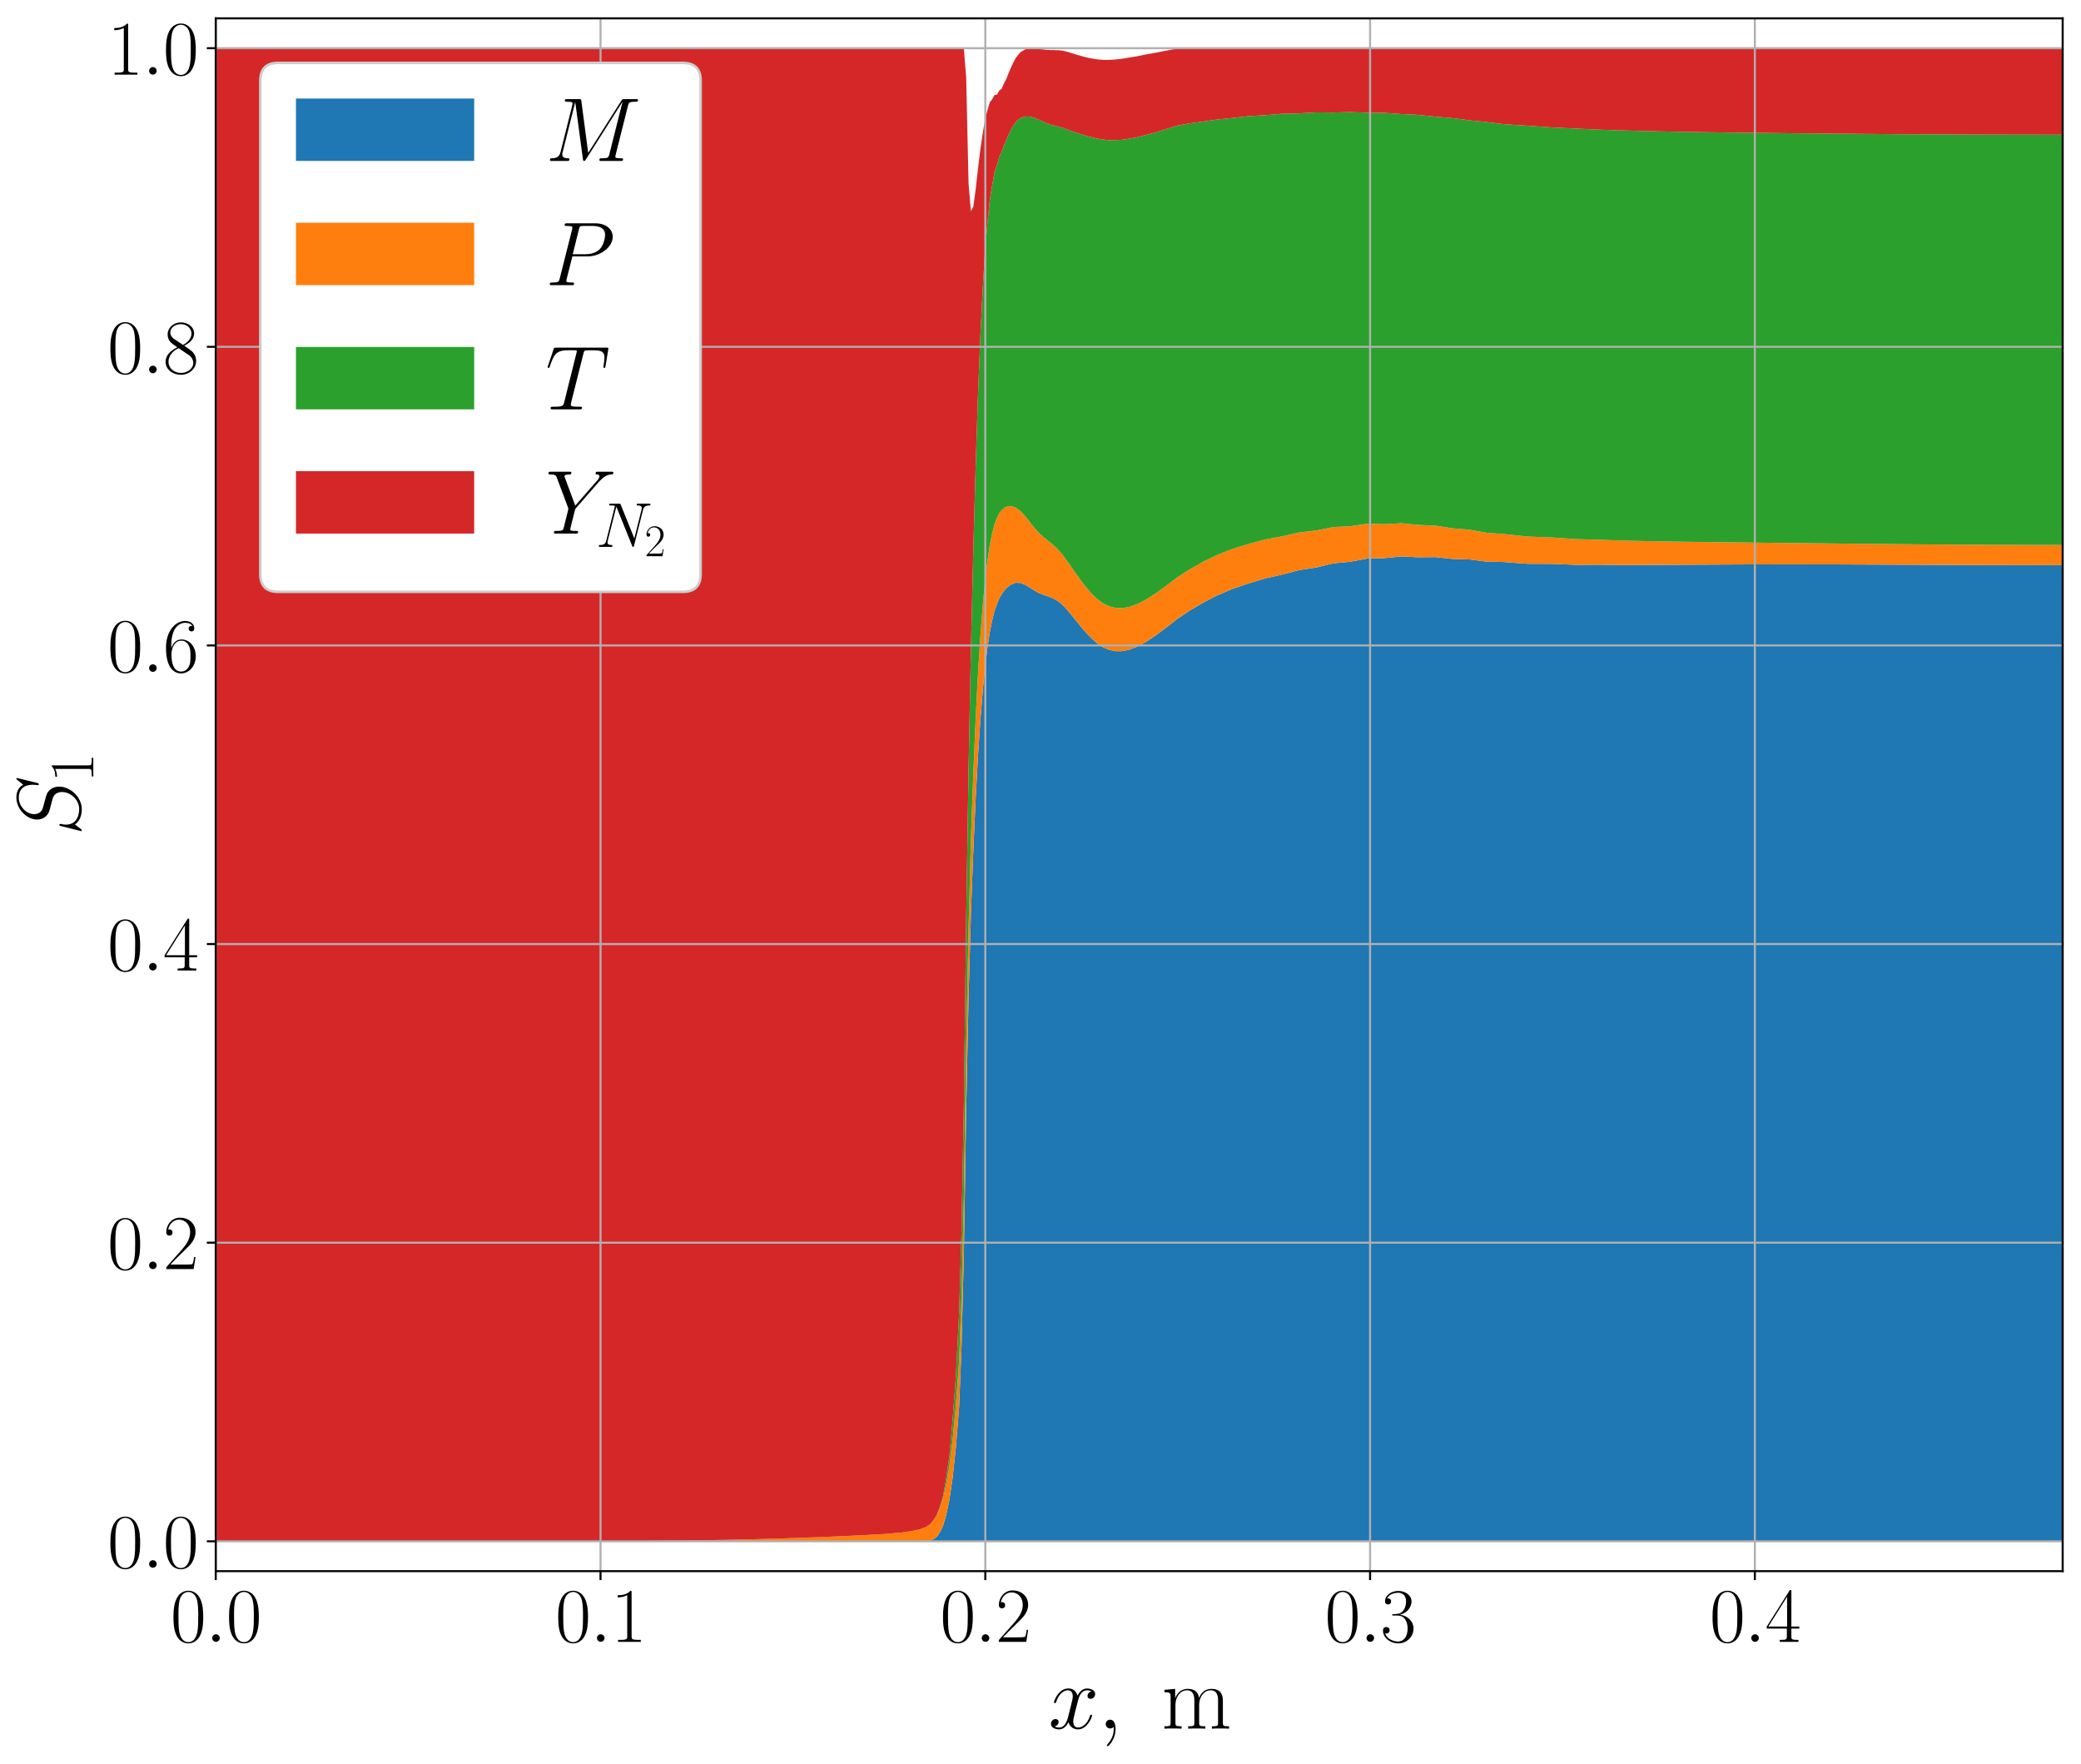 <?xml version="1.0" encoding="utf-8" standalone="no"?>
<!DOCTYPE svg PUBLIC "-//W3C//DTD SVG 1.1//EN"
  "http://www.w3.org/Graphics/SVG/1.1/DTD/svg11.dtd">
<svg xmlns:xlink="http://www.w3.org/1999/xlink" width="817.341pt" height="692.806pt" viewBox="0 0 817.341 692.806" xmlns="http://www.w3.org/2000/svg" version="1.1">
 <defs>
  <style type="text/css">*{stroke-linejoin: round; stroke-linecap: butt}</style>
 </defs>
 <g id="figure_1">
  <g id="patch_1">
   <path d="M 0 692.806 
L 817.341 692.806 
L 817.341 0 
L 0 0 
z
" style="fill: #ffffff"/>
  </g>
  <g id="axes_1">
   <g id="patch_2">
    <path d="M 84.741 617.04 
L 810.141 617.04 
L 810.141 7.2 
L 84.741 7.2 
z
" style="fill: #ffffff"/>
   </g>
   <g id="PolyCollection_1">
    <path d="M 9.178 605.312 
L 9.178 605.312 
L 29.717 605.312 
L 44.711 605.312 
L 55.657 605.312 
L 63.648 605.312 
L 69.482 605.312 
L 73.741 605.312 
L 76.852 605.312 
L 79.125 605.312 
L 80.785 605.312 
L 82.111 605.312 
L 83.426 605.312 
L 84.741 605.312 
L 86.088 605.312 
L 87.435 605.312 
L 88.782 605.312 
L 90.13 605.312 
L 91.477 605.312 
L 92.824 605.312 
L 94.171 605.312 
L 95.519 605.312 
L 96.866 605.312 
L 98.213 605.312 
L 99.56 605.312 
L 100.908 605.312 
L 102.255 605.312 
L 103.602 605.312 
L 104.949 605.312 
L 106.297 605.312 
L 107.644 605.312 
L 108.991 605.312 
L 110.339 605.312 
L 111.686 605.312 
L 113.033 605.312 
L 114.38 605.312 
L 115.728 605.312 
L 117.075 605.312 
L 118.422 605.312 
L 119.769 605.312 
L 121.117 605.312 
L 122.464 605.312 
L 123.811 605.312 
L 125.158 605.312 
L 126.506 605.312 
L 127.853 605.312 
L 129.2 605.312 
L 130.547 605.312 
L 131.895 605.312 
L 133.276 605.312 
L 134.706 605.312 
L 136.188 605.312 
L 137.725 605.312 
L 139.318 605.312 
L 140.971 605.312 
L 142.684 605.312 
L 144.461 605.312 
L 146.303 605.312 
L 148.213 605.312 
L 150.192 605.312 
L 152.243 605.312 
L 154.37 605.312 
L 156.577 605.312 
L 158.863 605.312 
L 161.234 605.312 
L 163.693 605.312 
L 166.241 605.312 
L 168.884 605.312 
L 171.623 605.312 
L 174.463 605.312 
L 177.409 605.312 
L 180.463 605.312 
L 183.628 605.312 
L 186.911 605.312 
L 190.314 605.312 
L 193.843 605.312 
L 197.501 605.312 
L 201.294 605.312 
L 205.227 605.312 
L 209.305 605.312 
L 213.532 605.312 
L 217.916 605.312 
L 222.461 605.312 
L 227.174 605.312 
L 232.06 605.312 
L 237.126 605.312 
L 242.379 605.312 
L 247.825 605.312 
L 253.443 605.312 
L 259.223 605.312 
L 265.216 605.312 
L 271.43 605.312 
L 277.873 605.312 
L 284.553 605.312 
L 291.48 605.312 
L 298.662 605.312 
L 306.108 605.312 
L 313.83 605.312 
L 321.836 605.312 
L 330.137 605.312 
L 338.744 605.312 
L 347.241 605.312 
L 353.582 605.312 
L 358.098 605.312 
L 361.315 605.312 
L 363.606 605.312 
L 365.239 605.312 
L 366.523 605.312 
L 367.795 605.312 
L 369.068 605.312 
L 370.34 605.312 
L 371.612 605.312 
L 372.885 605.312 
L 374.157 605.312 
L 375.43 605.312 
L 376.702 605.312 
L 377.63 605.312 
L 378.558 605.312 
L 379.486 605.312 
L 380.414 605.312 
L 381.341 605.312 
L 382.269 605.312 
L 383.197 605.312 
L 384.125 605.312 
L 385.053 605.312 
L 385.981 605.312 
L 386.909 605.312 
L 387.837 605.312 
L 388.765 605.312 
L 389.693 605.312 
L 390.62 605.312 
L 391.548 605.312 
L 392.476 605.312 
L 393.404 605.312 
L 394.332 605.312 
L 395.26 605.312 
L 396.188 605.312 
L 397.116 605.312 
L 398.044 605.312 
L 398.971 605.312 
L 399.899 605.312 
L 400.827 605.312 
L 401.755 605.312 
L 402.683 605.312 
L 403.611 605.312 
L 404.539 605.312 
L 405.467 605.312 
L 406.395 605.312 
L 407.323 605.312 
L 408.25 605.312 
L 409.178 605.312 
L 410.106 605.312 
L 411.034 605.312 
L 411.962 605.312 
L 412.89 605.312 
L 413.818 605.312 
L 414.746 605.312 
L 415.674 605.312 
L 416.601 605.312 
L 417.529 605.312 
L 418.467 605.312 
L 419.462 605.312 
L 420.545 605.312 
L 421.713 605.312 
L 422.981 605.312 
L 424.358 605.312 
L 425.85 605.312 
L 427.469 605.312 
L 429.23 605.312 
L 431.144 605.312 
L 433.225 605.312 
L 435.488 605.312 
L 437.951 605.312 
L 440.632 605.312 
L 443.549 605.312 
L 446.722 605.312 
L 450.174 605.312 
L 453.926 605.312 
L 458.003 605.312 
L 462.426 605.312 
L 467.217 605.312 
L 472.396 605.312 
L 477.975 605.312 
L 483.958 605.312 
L 490.325 605.312 
L 496.978 605.312 
L 503.659 605.312 
L 510.34 605.312 
L 517.021 605.312 
L 523.702 605.312 
L 530.383 605.312 
L 537.063 605.312 
L 543.744 605.312 
L 550.425 605.312 
L 557.106 605.312 
L 563.787 605.312 
L 570.468 605.312 
L 577.148 605.312 
L 583.829 605.312 
L 590.51 605.312 
L 599.955 605.312 
L 609.401 605.312 
L 618.846 605.312 
L 628.291 605.312 
L 637.737 605.312 
L 647.182 605.312 
L 656.627 605.312 
L 666.073 605.312 
L 675.518 605.312 
L 684.963 605.312 
L 694.409 605.312 
L 703.854 605.312 
L 713.299 605.312 
L 722.744 605.312 
L 732.19 605.312 
L 741.635 605.312 
L 751.08 605.312 
L 760.526 605.312 
L 769.971 605.312 
L 779.416 605.312 
L 788.862 605.312 
L 798.307 605.312 
L 807.752 605.312 
L 817.198 605.312 
L 817.198 221.95 
L 817.198 221.95 
L 807.752 221.943 
L 798.307 221.938 
L 788.862 221.915 
L 779.416 221.899 
L 769.971 221.864 
L 760.526 221.833 
L 751.08 221.793 
L 741.635 221.751 
L 732.19 221.715 
L 722.744 221.675 
L 713.299 221.659 
L 703.854 221.64 
L 694.409 221.655 
L 684.963 221.673 
L 675.518 221.716 
L 666.073 221.765 
L 656.627 221.819 
L 647.182 221.85 
L 637.737 221.894 
L 628.291 221.796 
L 618.846 221.818 
L 609.401 221.443 
L 599.955 221.412 
L 590.51 220.708 
L 583.829 220.565 
L 577.148 219.705 
L 570.468 219.502 
L 563.787 218.79 
L 557.106 218.855 
L 550.425 218.526 
L 543.744 219.192 
L 537.063 219.34 
L 530.383 220.607 
L 523.702 221.235 
L 517.021 222.839 
L 510.34 223.889 
L 503.659 225.627 
L 496.978 227.14 
L 490.325 229.141 
L 483.958 231.313 
L 477.975 233.872 
L 472.396 236.759 
L 467.217 239.84 
L 462.426 243.053 
L 458.003 246.514 
L 453.926 249.548 
L 450.174 252.035 
L 446.722 253.927 
L 443.549 255.144 
L 440.632 255.742 
L 437.951 255.725 
L 435.488 255.19 
L 433.225 254.179 
L 431.144 252.814 
L 429.23 251.2 
L 427.469 249.436 
L 425.85 247.644 
L 424.358 245.859 
L 422.981 244.188 
L 421.713 242.604 
L 420.545 241.199 
L 419.462 239.901 
L 418.467 238.788 
L 417.529 237.784 
L 416.601 236.938 
L 415.674 236.214 
L 414.746 235.591 
L 413.818 235.12 
L 412.89 234.652 
L 411.962 234.374 
L 411.034 233.966 
L 410.106 233.758 
L 409.178 233.311 
L 408.25 233.022 
L 407.323 232.475 
L 406.395 232.014 
L 405.467 231.4 
L 404.539 230.798 
L 403.611 230.243 
L 402.683 229.648 
L 401.755 229.32 
L 400.827 228.906 
L 399.899 228.924 
L 398.971 228.835 
L 398.044 229.216 
L 397.116 229.544 
L 396.188 230.239 
L 395.26 231.036 
L 394.332 232.037 
L 393.404 233.436 
L 392.476 234.955 
L 391.548 237.279 
L 390.62 239.858 
L 389.693 243.633 
L 388.765 248.211 
L 387.837 254.31 
L 386.909 261.839 
L 385.981 271.304 
L 385.053 282.785 
L 384.125 296.745 
L 383.197 313.775 
L 382.269 334.264 
L 381.341 358.926 
L 380.414 391.766 
L 379.486 435.795 
L 378.558 492.777 
L 377.63 529.555 
L 376.702 552.508 
L 375.43 568.494 
L 374.157 580.368 
L 372.885 589.024 
L 371.612 595.145 
L 370.34 599.37 
L 369.068 601.985 
L 367.795 603.643 
L 366.523 604.492 
L 365.239 604.977 
L 363.606 605.171 
L 361.315 605.269 
L 358.098 605.297 
L 353.582 605.31 
L 347.241 605.312 
L 338.744 605.312 
L 330.137 605.312 
L 321.836 605.312 
L 313.83 605.312 
L 306.108 605.312 
L 298.662 605.312 
L 291.48 605.312 
L 284.553 605.312 
L 277.873 605.312 
L 271.43 605.312 
L 265.216 605.312 
L 259.223 605.312 
L 253.443 605.312 
L 247.825 605.312 
L 242.379 605.312 
L 237.126 605.312 
L 232.06 605.312 
L 227.174 605.312 
L 222.461 605.312 
L 217.916 605.312 
L 213.532 605.312 
L 209.305 605.312 
L 205.227 605.312 
L 201.294 605.312 
L 197.501 605.312 
L 193.843 605.312 
L 190.314 605.312 
L 186.911 605.312 
L 183.628 605.312 
L 180.463 605.312 
L 177.409 605.312 
L 174.463 605.312 
L 171.623 605.312 
L 168.884 605.312 
L 166.241 605.312 
L 163.693 605.312 
L 161.234 605.312 
L 158.863 605.312 
L 156.577 605.312 
L 154.37 605.312 
L 152.243 605.312 
L 150.192 605.312 
L 148.213 605.312 
L 146.303 605.312 
L 144.461 605.312 
L 142.684 605.312 
L 140.971 605.312 
L 139.318 605.312 
L 137.725 605.312 
L 136.188 605.312 
L 134.706 605.312 
L 133.276 605.312 
L 131.895 605.312 
L 130.547 605.312 
L 129.2 605.312 
L 127.853 605.312 
L 126.506 605.312 
L 125.158 605.312 
L 123.811 605.312 
L 122.464 605.312 
L 121.117 605.312 
L 119.769 605.312 
L 118.422 605.312 
L 117.075 605.312 
L 115.728 605.312 
L 114.38 605.312 
L 113.033 605.312 
L 111.686 605.312 
L 110.339 605.312 
L 108.991 605.312 
L 107.644 605.312 
L 106.297 605.312 
L 104.949 605.312 
L 103.602 605.312 
L 102.255 605.312 
L 100.908 605.312 
L 99.56 605.312 
L 98.213 605.312 
L 96.866 605.312 
L 95.519 605.312 
L 94.171 605.312 
L 92.824 605.312 
L 91.477 605.312 
L 90.13 605.312 
L 88.782 605.312 
L 87.435 605.312 
L 86.088 605.312 
L 84.741 605.312 
L 83.426 605.312 
L 82.111 605.312 
L 80.785 605.312 
L 79.125 605.312 
L 76.852 605.312 
L 73.741 605.312 
L 69.482 605.312 
L 63.648 605.312 
L 55.657 605.312 
L 44.711 605.312 
L 29.717 605.312 
L 9.178 605.312 
z
" clip-path="url(#p5f5a5635fc)" style="fill: #1f77b4"/>
   </g>
   <g id="PolyCollection_2">
    <path d="M 9.178 605.312 
L 9.178 605.312 
L 29.717 605.312 
L 44.711 605.312 
L 55.657 605.312 
L 63.648 605.312 
L 69.482 605.312 
L 73.741 605.312 
L 76.852 605.312 
L 79.125 605.312 
L 80.785 605.312 
L 82.111 605.312 
L 83.426 605.312 
L 84.741 605.312 
L 86.088 605.312 
L 87.435 605.312 
L 88.782 605.312 
L 90.13 605.312 
L 91.477 605.312 
L 92.824 605.312 
L 94.171 605.312 
L 95.519 605.312 
L 96.866 605.312 
L 98.213 605.312 
L 99.56 605.312 
L 100.908 605.312 
L 102.255 605.312 
L 103.602 605.312 
L 104.949 605.312 
L 106.297 605.312 
L 107.644 605.312 
L 108.991 605.312 
L 110.339 605.312 
L 111.686 605.312 
L 113.033 605.312 
L 114.38 605.312 
L 115.728 605.312 
L 117.075 605.312 
L 118.422 605.312 
L 119.769 605.312 
L 121.117 605.312 
L 122.464 605.312 
L 123.811 605.312 
L 125.158 605.312 
L 126.506 605.312 
L 127.853 605.312 
L 129.2 605.312 
L 130.547 605.312 
L 131.895 605.312 
L 133.276 605.312 
L 134.706 605.312 
L 136.188 605.312 
L 137.725 605.312 
L 139.318 605.312 
L 140.971 605.312 
L 142.684 605.312 
L 144.461 605.312 
L 146.303 605.312 
L 148.213 605.312 
L 150.192 605.312 
L 152.243 605.312 
L 154.37 605.312 
L 156.577 605.312 
L 158.863 605.312 
L 161.234 605.312 
L 163.693 605.312 
L 166.241 605.312 
L 168.884 605.312 
L 171.623 605.312 
L 174.463 605.312 
L 177.409 605.312 
L 180.463 605.312 
L 183.628 605.312 
L 186.911 605.312 
L 190.314 605.312 
L 193.843 605.312 
L 197.501 605.312 
L 201.294 605.312 
L 205.227 605.312 
L 209.305 605.312 
L 213.532 605.312 
L 217.916 605.312 
L 222.461 605.312 
L 227.174 605.312 
L 232.06 605.312 
L 237.126 605.312 
L 242.379 605.312 
L 247.825 605.312 
L 253.443 605.312 
L 259.223 605.312 
L 265.216 605.312 
L 271.43 605.312 
L 277.873 605.312 
L 284.553 605.312 
L 291.48 605.312 
L 298.662 605.312 
L 306.108 605.312 
L 313.83 605.312 
L 321.836 605.312 
L 330.137 605.312 
L 338.744 605.312 
L 347.241 605.312 
L 353.582 605.31 
L 358.098 605.297 
L 361.315 605.269 
L 363.606 605.171 
L 365.239 604.977 
L 366.523 604.492 
L 367.795 603.643 
L 369.068 601.985 
L 370.34 599.37 
L 371.612 595.145 
L 372.885 589.024 
L 374.157 580.368 
L 375.43 568.494 
L 376.702 552.508 
L 377.63 529.555 
L 378.558 492.777 
L 379.486 435.795 
L 380.414 391.766 
L 381.341 358.926 
L 382.269 334.264 
L 383.197 313.775 
L 384.125 296.745 
L 385.053 282.785 
L 385.981 271.304 
L 386.909 261.839 
L 387.837 254.31 
L 388.765 248.211 
L 389.693 243.633 
L 390.62 239.858 
L 391.548 237.279 
L 392.476 234.955 
L 393.404 233.436 
L 394.332 232.037 
L 395.26 231.036 
L 396.188 230.239 
L 397.116 229.544 
L 398.044 229.216 
L 398.971 228.835 
L 399.899 228.924 
L 400.827 228.906 
L 401.755 229.32 
L 402.683 229.648 
L 403.611 230.243 
L 404.539 230.798 
L 405.467 231.4 
L 406.395 232.014 
L 407.323 232.475 
L 408.25 233.022 
L 409.178 233.311 
L 410.106 233.758 
L 411.034 233.966 
L 411.962 234.374 
L 412.89 234.652 
L 413.818 235.12 
L 414.746 235.591 
L 415.674 236.214 
L 416.601 236.938 
L 417.529 237.784 
L 418.467 238.788 
L 419.462 239.901 
L 420.545 241.199 
L 421.713 242.604 
L 422.981 244.188 
L 424.358 245.859 
L 425.85 247.644 
L 427.469 249.436 
L 429.23 251.2 
L 431.144 252.814 
L 433.225 254.179 
L 435.488 255.19 
L 437.951 255.725 
L 440.632 255.742 
L 443.549 255.144 
L 446.722 253.927 
L 450.174 252.035 
L 453.926 249.548 
L 458.003 246.514 
L 462.426 243.053 
L 467.217 239.84 
L 472.396 236.759 
L 477.975 233.872 
L 483.958 231.313 
L 490.325 229.141 
L 496.978 227.14 
L 503.659 225.627 
L 510.34 223.889 
L 517.021 222.839 
L 523.702 221.235 
L 530.383 220.607 
L 537.063 219.34 
L 543.744 219.192 
L 550.425 218.526 
L 557.106 218.855 
L 563.787 218.79 
L 570.468 219.502 
L 577.148 219.705 
L 583.829 220.565 
L 590.51 220.708 
L 599.955 221.412 
L 609.401 221.443 
L 618.846 221.818 
L 628.291 221.796 
L 637.737 221.894 
L 647.182 221.85 
L 656.627 221.819 
L 666.073 221.765 
L 675.518 221.716 
L 684.963 221.673 
L 694.409 221.655 
L 703.854 221.64 
L 713.299 221.659 
L 722.744 221.675 
L 732.19 221.715 
L 741.635 221.751 
L 751.08 221.793 
L 760.526 221.833 
L 769.971 221.864 
L 779.416 221.899 
L 788.862 221.915 
L 798.307 221.938 
L 807.752 221.943 
L 817.198 221.95 
L 817.198 214.057 
L 817.198 214.057 
L 807.752 214.045 
L 798.307 214.033 
L 788.862 213.997 
L 779.416 213.965 
L 769.971 213.905 
L 760.526 213.845 
L 751.08 213.765 
L 741.635 213.677 
L 732.19 213.583 
L 722.744 213.475 
L 713.299 213.376 
L 703.854 213.262 
L 694.409 213.164 
L 684.963 213.054 
L 675.518 212.948 
L 666.073 212.831 
L 656.627 212.694 
L 647.182 212.519 
L 637.737 212.329 
L 628.291 211.984 
L 618.846 211.729 
L 609.401 211.072 
L 599.955 210.728 
L 590.51 209.714 
L 583.829 209.233 
L 577.148 208.043 
L 570.468 207.484 
L 563.787 206.436 
L 557.106 206.155 
L 550.425 205.504 
L 543.744 205.853 
L 537.063 205.691 
L 530.383 206.665 
L 523.702 206.995 
L 517.021 208.332 
L 510.34 209.103 
L 503.659 210.597 
L 496.978 211.863 
L 490.325 213.648 
L 483.958 215.61 
L 477.975 217.987 
L 472.396 220.704 
L 467.217 223.64 
L 462.426 226.718 
L 458.003 230.085 
L 453.926 233.022 
L 450.174 235.421 
L 446.722 237.218 
L 443.549 238.342 
L 440.632 238.836 
L 437.951 238.712 
L 435.488 238.056 
L 433.225 236.916 
L 431.144 235.407 
L 429.23 233.635 
L 427.469 231.698 
L 425.85 229.719 
L 424.358 227.731 
L 422.981 225.842 
L 421.713 224.027 
L 420.545 222.376 
L 419.462 220.818 
L 418.467 219.434 
L 417.529 218.143 
L 416.601 216.998 
L 415.674 215.958 
L 414.746 215.002 
L 413.818 214.181 
L 412.89 213.342 
L 411.962 212.671 
L 411.034 211.848 
L 410.106 211.201 
L 409.178 210.289 
L 408.25 209.513 
L 407.323 208.455 
L 406.395 207.458 
L 405.467 206.285 
L 404.539 205.102 
L 403.611 203.943 
L 402.683 202.726 
L 401.755 201.76 
L 400.827 200.695 
L 399.899 200.057 
L 398.971 199.308 
L 398.044 199.037 
L 397.116 198.727 
L 396.188 198.807 
L 395.26 199.02 
L 394.332 199.477 
L 393.404 200.384 
L 392.476 201.477 
L 391.548 203.459 
L 390.62 205.797 
L 389.693 209.45 
L 388.765 214.031 
L 387.837 220.239 
L 386.909 227.987 
L 385.981 237.803 
L 385.053 249.777 
L 384.125 264.395 
L 383.197 282.276 
L 382.269 303.818 
L 381.341 329.773 
L 380.414 364.169 
L 379.486 410.038 
L 378.558 470.483 
L 377.63 509.52 
L 376.702 534.234 
L 375.43 551.858 
L 374.157 565.367 
L 372.885 575.524 
L 371.612 583.102 
L 370.34 588.664 
L 369.068 592.528 
L 367.795 595.333 
L 366.523 597.228 
L 365.239 598.665 
L 363.606 599.717 
L 361.315 600.586 
L 358.098 601.3 
L 353.582 601.921 
L 347.241 602.457 
L 338.744 602.926 
L 330.137 603.329 
L 321.836 603.679 
L 313.83 603.974 
L 306.108 604.227 
L 298.662 604.436 
L 291.48 604.614 
L 284.553 604.756 
L 277.873 604.877 
L 271.43 604.971 
L 265.216 605.05 
L 259.223 605.109 
L 253.443 605.159 
L 247.825 605.195 
L 242.379 605.226 
L 237.126 605.247 
L 232.06 605.266 
L 227.174 605.277 
L 222.461 605.288 
L 217.916 605.294 
L 213.532 605.3 
L 209.305 605.303 
L 205.227 605.306 
L 201.294 605.308 
L 197.501 605.309 
L 193.843 605.31 
L 190.314 605.311 
L 186.911 605.311 
L 183.628 605.312 
L 180.463 605.312 
L 177.409 605.312 
L 174.463 605.312 
L 171.623 605.312 
L 168.884 605.312 
L 166.241 605.312 
L 163.693 605.312 
L 161.234 605.312 
L 158.863 605.312 
L 156.577 605.312 
L 154.37 605.312 
L 152.243 605.312 
L 150.192 605.312 
L 148.213 605.312 
L 146.303 605.312 
L 144.461 605.312 
L 142.684 605.312 
L 140.971 605.312 
L 139.318 605.312 
L 137.725 605.312 
L 136.188 605.312 
L 134.706 605.312 
L 133.276 605.312 
L 131.895 605.312 
L 130.547 605.312 
L 129.2 605.312 
L 127.853 605.312 
L 126.506 605.312 
L 125.158 605.312 
L 123.811 605.312 
L 122.464 605.312 
L 121.117 605.312 
L 119.769 605.312 
L 118.422 605.312 
L 117.075 605.312 
L 115.728 605.312 
L 114.38 605.312 
L 113.033 605.312 
L 111.686 605.312 
L 110.339 605.312 
L 108.991 605.312 
L 107.644 605.312 
L 106.297 605.312 
L 104.949 605.312 
L 103.602 605.312 
L 102.255 605.312 
L 100.908 605.312 
L 99.56 605.312 
L 98.213 605.312 
L 96.866 605.312 
L 95.519 605.312 
L 94.171 605.312 
L 92.824 605.312 
L 91.477 605.312 
L 90.13 605.312 
L 88.782 605.312 
L 87.435 605.312 
L 86.088 605.312 
L 84.741 605.312 
L 83.426 605.312 
L 82.111 605.312 
L 80.785 605.312 
L 79.125 605.312 
L 76.852 605.312 
L 73.741 605.312 
L 69.482 605.312 
L 63.648 605.312 
L 55.657 605.312 
L 44.711 605.312 
L 29.717 605.312 
L 9.178 605.312 
z
" clip-path="url(#p5f5a5635fc)" style="fill: #ff7f0e"/>
   </g>
   <g id="PolyCollection_3">
    <path d="M 9.178 605.312 
L 9.178 605.312 
L 29.717 605.312 
L 44.711 605.312 
L 55.657 605.312 
L 63.648 605.312 
L 69.482 605.312 
L 73.741 605.312 
L 76.852 605.312 
L 79.125 605.312 
L 80.785 605.312 
L 82.111 605.312 
L 83.426 605.312 
L 84.741 605.312 
L 86.088 605.312 
L 87.435 605.312 
L 88.782 605.312 
L 90.13 605.312 
L 91.477 605.312 
L 92.824 605.312 
L 94.171 605.312 
L 95.519 605.312 
L 96.866 605.312 
L 98.213 605.312 
L 99.56 605.312 
L 100.908 605.312 
L 102.255 605.312 
L 103.602 605.312 
L 104.949 605.312 
L 106.297 605.312 
L 107.644 605.312 
L 108.991 605.312 
L 110.339 605.312 
L 111.686 605.312 
L 113.033 605.312 
L 114.38 605.312 
L 115.728 605.312 
L 117.075 605.312 
L 118.422 605.312 
L 119.769 605.312 
L 121.117 605.312 
L 122.464 605.312 
L 123.811 605.312 
L 125.158 605.312 
L 126.506 605.312 
L 127.853 605.312 
L 129.2 605.312 
L 130.547 605.312 
L 131.895 605.312 
L 133.276 605.312 
L 134.706 605.312 
L 136.188 605.312 
L 137.725 605.312 
L 139.318 605.312 
L 140.971 605.312 
L 142.684 605.312 
L 144.461 605.312 
L 146.303 605.312 
L 148.213 605.312 
L 150.192 605.312 
L 152.243 605.312 
L 154.37 605.312 
L 156.577 605.312 
L 158.863 605.312 
L 161.234 605.312 
L 163.693 605.312 
L 166.241 605.312 
L 168.884 605.312 
L 171.623 605.312 
L 174.463 605.312 
L 177.409 605.312 
L 180.463 605.312 
L 183.628 605.312 
L 186.911 605.311 
L 190.314 605.311 
L 193.843 605.31 
L 197.501 605.309 
L 201.294 605.308 
L 205.227 605.306 
L 209.305 605.303 
L 213.532 605.3 
L 217.916 605.294 
L 222.461 605.288 
L 227.174 605.277 
L 232.06 605.266 
L 237.126 605.247 
L 242.379 605.226 
L 247.825 605.195 
L 253.443 605.159 
L 259.223 605.109 
L 265.216 605.05 
L 271.43 604.971 
L 277.873 604.877 
L 284.553 604.756 
L 291.48 604.614 
L 298.662 604.436 
L 306.108 604.227 
L 313.83 603.974 
L 321.836 603.679 
L 330.137 603.329 
L 338.744 602.926 
L 347.241 602.457 
L 353.582 601.921 
L 358.098 601.3 
L 361.315 600.586 
L 363.606 599.717 
L 365.239 598.665 
L 366.523 597.228 
L 367.795 595.333 
L 369.068 592.528 
L 370.34 588.664 
L 371.612 583.102 
L 372.885 575.524 
L 374.157 565.367 
L 375.43 551.858 
L 376.702 534.234 
L 377.63 509.52 
L 378.558 470.483 
L 379.486 410.038 
L 380.414 364.169 
L 381.341 329.773 
L 382.269 303.818 
L 383.197 282.276 
L 384.125 264.395 
L 385.053 249.777 
L 385.981 237.803 
L 386.909 227.987 
L 387.837 220.239 
L 388.765 214.031 
L 389.693 209.45 
L 390.62 205.797 
L 391.548 203.459 
L 392.476 201.477 
L 393.404 200.384 
L 394.332 199.477 
L 395.26 199.02 
L 396.188 198.807 
L 397.116 198.727 
L 398.044 199.037 
L 398.971 199.308 
L 399.899 200.057 
L 400.827 200.695 
L 401.755 201.76 
L 402.683 202.726 
L 403.611 203.943 
L 404.539 205.102 
L 405.467 206.285 
L 406.395 207.458 
L 407.323 208.455 
L 408.25 209.513 
L 409.178 210.289 
L 410.106 211.201 
L 411.034 211.848 
L 411.962 212.671 
L 412.89 213.342 
L 413.818 214.181 
L 414.746 215.002 
L 415.674 215.958 
L 416.601 216.998 
L 417.529 218.143 
L 418.467 219.434 
L 419.462 220.818 
L 420.545 222.376 
L 421.713 224.027 
L 422.981 225.842 
L 424.358 227.731 
L 425.85 229.719 
L 427.469 231.698 
L 429.23 233.635 
L 431.144 235.407 
L 433.225 236.916 
L 435.488 238.056 
L 437.951 238.712 
L 440.632 238.836 
L 443.549 238.342 
L 446.722 237.218 
L 450.174 235.421 
L 453.926 233.022 
L 458.003 230.085 
L 462.426 226.718 
L 467.217 223.64 
L 472.396 220.704 
L 477.975 217.987 
L 483.958 215.61 
L 490.325 213.648 
L 496.978 211.863 
L 503.659 210.597 
L 510.34 209.103 
L 517.021 208.332 
L 523.702 206.995 
L 530.383 206.665 
L 537.063 205.691 
L 543.744 205.853 
L 550.425 205.504 
L 557.106 206.155 
L 563.787 206.436 
L 570.468 207.484 
L 577.148 208.043 
L 583.829 209.233 
L 590.51 209.714 
L 599.955 210.728 
L 609.401 211.072 
L 618.846 211.729 
L 628.291 211.984 
L 637.737 212.329 
L 647.182 212.519 
L 656.627 212.694 
L 666.073 212.831 
L 675.518 212.948 
L 684.963 213.054 
L 694.409 213.164 
L 703.854 213.262 
L 713.299 213.376 
L 722.744 213.475 
L 732.19 213.583 
L 741.635 213.677 
L 751.08 213.765 
L 760.526 213.845 
L 769.971 213.905 
L 779.416 213.965 
L 788.862 213.997 
L 798.307 214.033 
L 807.752 214.045 
L 817.198 214.057 
L 817.198 52.899 
L 817.198 52.899 
L 807.752 52.894 
L 798.307 52.885 
L 788.862 52.867 
L 779.416 52.845 
L 769.971 52.811 
L 760.526 52.772 
L 751.08 52.717 
L 741.635 52.659 
L 732.19 52.584 
L 722.744 52.507 
L 713.299 52.416 
L 703.854 52.324 
L 694.409 52.22 
L 684.963 52.11 
L 675.518 51.99 
L 666.073 51.852 
L 656.627 51.689 
L 647.182 51.493 
L 637.737 51.229 
L 628.291 50.926 
L 618.846 50.485 
L 609.401 50.028 
L 599.955 49.366 
L 590.51 48.753 
L 583.829 47.92 
L 577.148 47.243 
L 570.468 46.387 
L 563.787 45.815 
L 557.106 45.115 
L 550.425 44.779 
L 543.744 44.317 
L 537.063 44.25 
L 530.383 44.006 
L 523.702 44.181 
L 517.021 44.122 
L 510.34 44.507 
L 503.659 44.648 
L 496.978 45.224 
L 490.325 45.604 
L 483.958 46.338 
L 477.975 46.938 
L 472.396 47.746 
L 467.217 48.442 
L 462.426 49.314 
L 458.003 50.695 
L 453.926 51.983 
L 450.174 52.952 
L 446.722 53.875 
L 443.549 54.435 
L 440.632 54.893 
L 437.951 55.026 
L 435.488 55.04 
L 433.225 54.789 
L 431.144 54.477 
L 429.23 54.009 
L 427.469 53.567 
L 425.85 53.088 
L 424.358 52.63 
L 422.981 52.208 
L 421.713 51.742 
L 420.545 51.381 
L 419.462 50.922 
L 418.467 50.635 
L 417.529 50.222 
L 416.601 50.026 
L 415.674 49.68 
L 414.746 49.536 
L 413.818 49.21 
L 412.89 49.025 
L 411.962 48.655 
L 411.034 48.358 
L 410.106 47.934 
L 409.178 47.536 
L 408.25 47.102 
L 407.323 46.697 
L 406.395 46.321 
L 405.467 46.034 
L 404.539 45.803 
L 403.611 45.747 
L 402.683 45.757 
L 401.755 46.021 
L 400.827 46.362 
L 399.899 47.088 
L 398.971 47.93 
L 398.044 49.271 
L 397.116 50.834 
L 396.188 52.729 
L 395.26 54.992 
L 394.332 56.974 
L 393.404 59.722 
L 392.476 61.547 
L 391.548 64.986 
L 390.62 67.6 
L 389.693 72.791 
L 388.765 78.433 
L 387.837 87.359 
L 386.909 98.341 
L 385.981 113.339 
L 385.053 131.848 
L 384.125 154.965 
L 383.197 183.124 
L 382.269 216.156 
L 381.341 254.931 
L 380.414 301.957 
L 379.486 360.856 
L 378.558 434.276 
L 377.63 484.001 
L 376.702 515.639 
L 375.43 540.511 
L 374.157 557.366 
L 372.885 571.813 
L 371.612 580.505 
L 370.34 587.878 
L 369.068 591.986 
L 367.795 595.247 
L 366.523 597.175 
L 365.239 598.663 
L 363.606 599.717 
L 361.315 600.586 
L 358.098 601.3 
L 353.582 601.921 
L 347.241 602.457 
L 338.744 602.926 
L 330.137 603.329 
L 321.836 603.679 
L 313.83 603.974 
L 306.108 604.227 
L 298.662 604.436 
L 291.48 604.614 
L 284.553 604.756 
L 277.873 604.877 
L 271.43 604.971 
L 265.216 605.05 
L 259.223 605.109 
L 253.443 605.159 
L 247.825 605.195 
L 242.379 605.226 
L 237.126 605.247 
L 232.06 605.266 
L 227.174 605.277 
L 222.461 605.288 
L 217.916 605.294 
L 213.532 605.3 
L 209.305 605.303 
L 205.227 605.306 
L 201.294 605.308 
L 197.501 605.309 
L 193.843 605.31 
L 190.314 605.311 
L 186.911 605.311 
L 183.628 605.312 
L 180.463 605.312 
L 177.409 605.312 
L 174.463 605.312 
L 171.623 605.312 
L 168.884 605.312 
L 166.241 605.312 
L 163.693 605.312 
L 161.234 605.312 
L 158.863 605.312 
L 156.577 605.312 
L 154.37 605.312 
L 152.243 605.312 
L 150.192 605.312 
L 148.213 605.312 
L 146.303 605.312 
L 144.461 605.312 
L 142.684 605.312 
L 140.971 605.312 
L 139.318 605.312 
L 137.725 605.312 
L 136.188 605.312 
L 134.706 605.312 
L 133.276 605.312 
L 131.895 605.312 
L 130.547 605.312 
L 129.2 605.312 
L 127.853 605.312 
L 126.506 605.312 
L 125.158 605.312 
L 123.811 605.312 
L 122.464 605.312 
L 121.117 605.312 
L 119.769 605.312 
L 118.422 605.312 
L 117.075 605.312 
L 115.728 605.312 
L 114.38 605.312 
L 113.033 605.312 
L 111.686 605.312 
L 110.339 605.312 
L 108.991 605.312 
L 107.644 605.312 
L 106.297 605.312 
L 104.949 605.312 
L 103.602 605.312 
L 102.255 605.312 
L 100.908 605.312 
L 99.56 605.312 
L 98.213 605.312 
L 96.866 605.312 
L 95.519 605.312 
L 94.171 605.312 
L 92.824 605.312 
L 91.477 605.312 
L 90.13 605.312 
L 88.782 605.312 
L 87.435 605.312 
L 86.088 605.312 
L 84.741 605.312 
L 83.426 605.312 
L 82.111 605.312 
L 80.785 605.312 
L 79.125 605.312 
L 76.852 605.312 
L 73.741 605.312 
L 69.482 605.312 
L 63.648 605.312 
L 55.657 605.312 
L 44.711 605.312 
L 29.717 605.312 
L 9.178 605.312 
z
" clip-path="url(#p5f5a5635fc)" style="fill: #2ca02c"/>
   </g>
   <g id="PolyCollection_4">
    <path d="M 9.178 18.928 
L 9.178 605.312 
L 29.717 605.312 
L 44.711 605.312 
L 55.657 605.312 
L 63.648 605.312 
L 69.482 605.312 
L 73.741 605.312 
L 76.852 605.312 
L 79.125 605.312 
L 80.785 605.312 
L 82.111 605.312 
L 83.426 605.312 
L 84.741 605.312 
L 86.088 605.312 
L 87.435 605.312 
L 88.782 605.312 
L 90.13 605.312 
L 91.477 605.312 
L 92.824 605.312 
L 94.171 605.312 
L 95.519 605.312 
L 96.866 605.312 
L 98.213 605.312 
L 99.56 605.312 
L 100.908 605.312 
L 102.255 605.312 
L 103.602 605.312 
L 104.949 605.312 
L 106.297 605.312 
L 107.644 605.312 
L 108.991 605.312 
L 110.339 605.312 
L 111.686 605.312 
L 113.033 605.312 
L 114.38 605.312 
L 115.728 605.312 
L 117.075 605.312 
L 118.422 605.312 
L 119.769 605.312 
L 121.117 605.312 
L 122.464 605.312 
L 123.811 605.312 
L 125.158 605.312 
L 126.506 605.312 
L 127.853 605.312 
L 129.2 605.312 
L 130.547 605.312 
L 131.895 605.312 
L 133.276 605.312 
L 134.706 605.312 
L 136.188 605.312 
L 137.725 605.312 
L 139.318 605.312 
L 140.971 605.312 
L 142.684 605.312 
L 144.461 605.312 
L 146.303 605.312 
L 148.213 605.312 
L 150.192 605.312 
L 152.243 605.312 
L 154.37 605.312 
L 156.577 605.312 
L 158.863 605.312 
L 161.234 605.312 
L 163.693 605.312 
L 166.241 605.312 
L 168.884 605.312 
L 171.623 605.312 
L 174.463 605.312 
L 177.409 605.312 
L 180.463 605.312 
L 183.628 605.312 
L 186.911 605.311 
L 190.314 605.311 
L 193.843 605.31 
L 197.501 605.309 
L 201.294 605.308 
L 205.227 605.306 
L 209.305 605.303 
L 213.532 605.3 
L 217.916 605.294 
L 222.461 605.288 
L 227.174 605.277 
L 232.06 605.266 
L 237.126 605.247 
L 242.379 605.226 
L 247.825 605.195 
L 253.443 605.159 
L 259.223 605.109 
L 265.216 605.05 
L 271.43 604.971 
L 277.873 604.877 
L 284.553 604.756 
L 291.48 604.614 
L 298.662 604.436 
L 306.108 604.227 
L 313.83 603.974 
L 321.836 603.679 
L 330.137 603.329 
L 338.744 602.926 
L 347.241 602.457 
L 353.582 601.921 
L 358.098 601.3 
L 361.315 600.586 
L 363.606 599.717 
L 365.239 598.663 
L 366.523 597.175 
L 367.795 595.247 
L 369.068 591.986 
L 370.34 587.878 
L 371.612 580.505 
L 372.885 571.813 
L 374.157 557.366 
L 375.43 540.511 
L 376.702 515.639 
L 377.63 484.001 
L 378.558 434.276 
L 379.486 360.856 
L 380.414 301.957 
L 381.341 254.931 
L 382.269 216.156 
L 383.197 183.124 
L 384.125 154.965 
L 385.053 131.848 
L 385.981 113.339 
L 386.909 98.341 
L 387.837 87.359 
L 388.765 78.433 
L 389.693 72.791 
L 390.62 67.6 
L 391.548 64.986 
L 392.476 61.547 
L 393.404 59.722 
L 394.332 56.974 
L 395.26 54.992 
L 396.188 52.729 
L 397.116 50.834 
L 398.044 49.271 
L 398.971 47.93 
L 399.899 47.088 
L 400.827 46.362 
L 401.755 46.021 
L 402.683 45.757 
L 403.611 45.747 
L 404.539 45.803 
L 405.467 46.034 
L 406.395 46.321 
L 407.323 46.697 
L 408.25 47.102 
L 409.178 47.536 
L 410.106 47.934 
L 411.034 48.358 
L 411.962 48.655 
L 412.89 49.025 
L 413.818 49.21 
L 414.746 49.536 
L 415.674 49.68 
L 416.601 50.026 
L 417.529 50.222 
L 418.467 50.635 
L 419.462 50.922 
L 420.545 51.381 
L 421.713 51.742 
L 422.981 52.208 
L 424.358 52.63 
L 425.85 53.088 
L 427.469 53.567 
L 429.23 54.009 
L 431.144 54.477 
L 433.225 54.789 
L 435.488 55.04 
L 437.951 55.026 
L 440.632 54.893 
L 443.549 54.435 
L 446.722 53.875 
L 450.174 52.952 
L 453.926 51.983 
L 458.003 50.695 
L 462.426 49.314 
L 467.217 48.442 
L 472.396 47.746 
L 477.975 46.938 
L 483.958 46.338 
L 490.325 45.604 
L 496.978 45.224 
L 503.659 44.648 
L 510.34 44.507 
L 517.021 44.122 
L 523.702 44.181 
L 530.383 44.006 
L 537.063 44.25 
L 543.744 44.317 
L 550.425 44.779 
L 557.106 45.115 
L 563.787 45.815 
L 570.468 46.387 
L 577.148 47.243 
L 583.829 47.92 
L 590.51 48.753 
L 599.955 49.366 
L 609.401 50.028 
L 618.846 50.485 
L 628.291 50.926 
L 637.737 51.229 
L 647.182 51.493 
L 656.627 51.689 
L 666.073 51.852 
L 675.518 51.99 
L 684.963 52.11 
L 694.409 52.22 
L 703.854 52.324 
L 713.299 52.416 
L 722.744 52.507 
L 732.19 52.584 
L 741.635 52.659 
L 751.08 52.717 
L 760.526 52.772 
L 769.971 52.811 
L 779.416 52.845 
L 788.862 52.867 
L 798.307 52.885 
L 807.752 52.894 
L 817.198 52.899 
L 817.198 18.928 
L 817.198 18.928 
L 807.752 18.928 
L 798.307 18.928 
L 788.862 18.928 
L 779.416 18.928 
L 769.971 18.928 
L 760.526 18.928 
L 751.08 18.928 
L 741.635 18.928 
L 732.19 18.928 
L 722.744 18.928 
L 713.299 18.928 
L 703.854 18.928 
L 694.409 18.928 
L 684.963 18.928 
L 675.518 18.928 
L 666.073 18.928 
L 656.627 18.928 
L 647.182 18.928 
L 637.737 18.928 
L 628.291 18.928 
L 618.846 18.928 
L 609.401 18.928 
L 599.955 18.928 
L 590.51 18.928 
L 583.829 18.928 
L 577.148 18.928 
L 570.468 18.928 
L 563.787 18.928 
L 557.106 18.928 
L 550.425 18.928 
L 543.744 18.928 
L 537.063 18.928 
L 530.383 18.928 
L 523.702 18.928 
L 517.021 18.928 
L 510.34 18.928 
L 503.659 18.928 
L 496.978 18.928 
L 490.325 18.928 
L 483.958 18.928 
L 477.975 18.928 
L 472.396 18.928 
L 467.217 18.928 
L 462.426 19.066 
L 458.003 19.897 
L 453.926 20.701 
L 450.174 21.364 
L 446.722 22.079 
L 443.549 22.601 
L 440.632 23.086 
L 437.951 23.37 
L 435.488 23.532 
L 433.225 23.496 
L 431.144 23.334 
L 429.23 23.046 
L 427.469 22.692 
L 425.85 22.323 
L 424.358 21.898 
L 422.981 21.535 
L 421.713 21.091 
L 420.545 20.782 
L 419.462 20.385 
L 418.467 20.182 
L 417.529 19.897 
L 416.601 19.835 
L 415.674 19.68 
L 414.746 19.721 
L 413.818 19.635 
L 412.89 19.685 
L 411.962 19.59 
L 411.034 19.578 
L 410.106 19.452 
L 409.178 19.38 
L 408.25 19.234 
L 407.323 19.164 
L 406.395 19.025 
L 405.467 19.048 
L 404.539 18.987 
L 403.611 19.205 
L 402.683 19.37 
L 401.755 19.91 
L 400.827 20.489 
L 399.899 21.544 
L 398.971 22.764 
L 398.044 24.481 
L 397.116 26.451 
L 396.188 28.605 
L 395.26 30.969 
L 394.332 32.746 
L 393.404 34.851 
L 392.476 35.584 
L 391.548 37.181 
L 390.62 37.301 
L 389.693 38.973 
L 388.765 40.178 
L 387.837 43.259 
L 386.909 46.841 
L 385.981 52.295 
L 385.053 58.646 
L 384.125 66.185 
L 383.197 74.511 
L 382.269 81.196 
L 381.341 82.951 
L 380.414 72.033 
L 379.486 30.54 
L 378.558 18.928 
L 377.63 18.928 
L 376.702 18.928 
L 375.43 18.928 
L 374.157 18.928 
L 372.885 18.928 
L 371.612 18.928 
L 370.34 18.928 
L 369.068 18.928 
L 367.795 18.928 
L 366.523 18.928 
L 365.239 18.928 
L 363.606 18.928 
L 361.315 18.928 
L 358.098 18.928 
L 353.582 18.928 
L 347.241 18.928 
L 338.744 18.928 
L 330.137 18.928 
L 321.836 18.928 
L 313.83 18.928 
L 306.108 18.928 
L 298.662 18.928 
L 291.48 18.928 
L 284.553 18.928 
L 277.873 18.928 
L 271.43 18.928 
L 265.216 18.928 
L 259.223 18.928 
L 253.443 18.928 
L 247.825 18.928 
L 242.379 18.928 
L 237.126 18.928 
L 232.06 18.928 
L 227.174 18.928 
L 222.461 18.928 
L 217.916 18.928 
L 213.532 18.928 
L 209.305 18.928 
L 205.227 18.928 
L 201.294 18.928 
L 197.501 18.928 
L 193.843 18.928 
L 190.314 18.928 
L 186.911 18.928 
L 183.628 18.928 
L 180.463 18.928 
L 177.409 18.928 
L 174.463 18.928 
L 171.623 18.928 
L 168.884 18.928 
L 166.241 18.928 
L 163.693 18.928 
L 161.234 18.928 
L 158.863 18.928 
L 156.577 18.928 
L 154.37 18.928 
L 152.243 18.928 
L 150.192 18.928 
L 148.213 18.928 
L 146.303 18.928 
L 144.461 18.928 
L 142.684 18.928 
L 140.971 18.928 
L 139.318 18.928 
L 137.725 18.928 
L 136.188 18.928 
L 134.706 18.928 
L 133.276 18.928 
L 131.895 18.928 
L 130.547 18.928 
L 129.2 18.928 
L 127.853 18.928 
L 126.506 18.928 
L 125.158 18.928 
L 123.811 18.928 
L 122.464 18.928 
L 121.117 18.928 
L 119.769 18.928 
L 118.422 18.928 
L 117.075 18.928 
L 115.728 18.928 
L 114.38 18.928 
L 113.033 18.928 
L 111.686 18.928 
L 110.339 18.928 
L 108.991 18.928 
L 107.644 18.928 
L 106.297 18.928 
L 104.949 18.928 
L 103.602 18.928 
L 102.255 18.928 
L 100.908 18.928 
L 99.56 18.928 
L 98.213 18.928 
L 96.866 18.928 
L 95.519 18.928 
L 94.171 18.928 
L 92.824 18.928 
L 91.477 18.928 
L 90.13 18.928 
L 88.782 18.928 
L 87.435 18.928 
L 86.088 18.928 
L 84.741 18.928 
L 83.426 18.928 
L 82.111 18.928 
L 80.785 18.928 
L 79.125 18.928 
L 76.852 18.928 
L 73.741 18.928 
L 69.482 18.928 
L 63.648 18.928 
L 55.657 18.928 
L 44.711 18.928 
L 29.717 18.928 
L 9.178 18.928 
z
" clip-path="url(#p5f5a5635fc)" style="fill: #d62728"/>
   </g>
   <g id="matplotlib.axis_1">
    <g id="xtick_1">
     <g id="line2d_1">
      <path d="M 84.741 617.04 
L 84.741 7.2 
" clip-path="url(#p5f5a5635fc)" style="fill: none; stroke: #b0b0b0; stroke-width: 0.8; stroke-linecap: square"/>
     </g>
     <g id="line2d_2">
      <defs>
       <path id="mc643efef1f" d="M 0 0 
L 0 3.5 
" style="stroke: #000000; stroke-width: 0.8"/>
      </defs>
      <g>
       <use xlink:href="#mc643efef1f" x="84.741" y="617.04" style="stroke: #000000; stroke-width: 0.8"/>
      </g>
     </g>
     <g id="text_1">
      <!-- $\mathdefault{0.0}$ -->
      <g transform="translate(66.969 644.795) scale(0.3 -0.3)">
       <defs>
        <path id="CMR17-30" d="M 2688 2025 
C 2688 2416 2682 3080 2413 3591 
C 2176 4039 1798 4198 1466 4198 
C 1158 4198 768 4058 525 3597 
C 269 3118 243 2524 243 2025 
C 243 1661 250 1106 448 619 
C 723 -39 1216 -128 1466 -128 
C 1760 -128 2208 -7 2470 600 
C 2662 1042 2688 1559 2688 2025 
z
M 1466 -26 
C 1056 -26 813 325 723 812 
C 653 1188 653 1738 653 2096 
C 653 2588 653 2997 736 3387 
C 858 3929 1216 4096 1466 4096 
C 1728 4096 2067 3923 2189 3400 
C 2272 3036 2278 2607 2278 2096 
C 2278 1680 2278 1169 2202 792 
C 2067 95 1690 -26 1466 -26 
z
" transform="scale(0.016)"/>
        <path id="CMMI12-3a" d="M 1178 307 
C 1178 492 1024 619 870 619 
C 685 619 557 466 557 313 
C 557 128 710 0 864 0 
C 1050 0 1178 153 1178 307 
z
" transform="scale(0.016)"/>
       </defs>
       <use xlink:href="#CMR17-30" transform="scale(0.996)"/>
       <use xlink:href="#CMMI12-3a" transform="translate(45.69 0) scale(0.996)"/>
       <use xlink:href="#CMR17-30" transform="translate(72.788 0) scale(0.996)"/>
      </g>
     </g>
    </g>
    <g id="xtick_2">
     <g id="line2d_3">
      <path d="M 235.866 617.04 
L 235.866 7.2 
" clip-path="url(#p5f5a5635fc)" style="fill: none; stroke: #b0b0b0; stroke-width: 0.8; stroke-linecap: square"/>
     </g>
     <g id="line2d_4">
      <g>
       <use xlink:href="#mc643efef1f" x="235.866" y="617.04" style="stroke: #000000; stroke-width: 0.8"/>
      </g>
     </g>
     <g id="text_2">
      <!-- $\mathdefault{0.1}$ -->
      <g transform="translate(218.094 644.795) scale(0.3 -0.3)">
       <defs>
        <path id="CMR17-31" d="M 1702 4058 
C 1702 4192 1696 4192 1606 4192 
C 1357 3916 979 3827 621 3827 
C 602 3827 570 3827 563 3808 
C 557 3795 557 3782 557 3648 
C 755 3648 1088 3686 1344 3839 
L 1344 461 
C 1344 236 1331 160 781 160 
L 589 160 
L 589 0 
C 896 0 1216 0 1523 0 
C 1830 0 2150 0 2458 0 
L 2458 160 
L 2266 160 
C 1715 160 1702 230 1702 458 
L 1702 4058 
z
" transform="scale(0.016)"/>
       </defs>
       <use xlink:href="#CMR17-30" transform="scale(0.996)"/>
       <use xlink:href="#CMMI12-3a" transform="translate(45.69 0) scale(0.996)"/>
       <use xlink:href="#CMR17-31" transform="translate(72.788 0) scale(0.996)"/>
      </g>
     </g>
    </g>
    <g id="xtick_3">
     <g id="line2d_5">
      <path d="M 386.991 617.04 
L 386.991 7.2 
" clip-path="url(#p5f5a5635fc)" style="fill: none; stroke: #b0b0b0; stroke-width: 0.8; stroke-linecap: square"/>
     </g>
     <g id="line2d_6">
      <g>
       <use xlink:href="#mc643efef1f" x="386.991" y="617.04" style="stroke: #000000; stroke-width: 0.8"/>
      </g>
     </g>
     <g id="text_3">
      <!-- $\mathdefault{0.2}$ -->
      <g transform="translate(369.219 644.795) scale(0.3 -0.3)">
       <defs>
        <path id="CMR17-32" d="M 2669 989 
L 2554 989 
C 2490 536 2438 459 2413 420 
C 2381 369 1920 369 1830 369 
L 602 369 
C 832 619 1280 1072 1824 1597 
C 2214 1967 2669 2402 2669 3035 
C 2669 3790 2067 4224 1395 4224 
C 691 4224 262 3604 262 3030 
C 262 2780 448 2748 525 2748 
C 589 2748 781 2787 781 3010 
C 781 3207 614 3264 525 3264 
C 486 3264 448 3258 422 3245 
C 544 3790 915 4058 1306 4058 
C 1862 4058 2227 3617 2227 3035 
C 2227 2479 1901 2000 1536 1584 
L 262 146 
L 262 0 
L 2515 0 
L 2669 989 
z
" transform="scale(0.016)"/>
       </defs>
       <use xlink:href="#CMR17-30" transform="scale(0.996)"/>
       <use xlink:href="#CMMI12-3a" transform="translate(45.69 0) scale(0.996)"/>
       <use xlink:href="#CMR17-32" transform="translate(72.788 0) scale(0.996)"/>
      </g>
     </g>
    </g>
    <g id="xtick_4">
     <g id="line2d_7">
      <path d="M 538.116 617.04 
L 538.116 7.2 
" clip-path="url(#p5f5a5635fc)" style="fill: none; stroke: #b0b0b0; stroke-width: 0.8; stroke-linecap: square"/>
     </g>
     <g id="line2d_8">
      <g>
       <use xlink:href="#mc643efef1f" x="538.116" y="617.04" style="stroke: #000000; stroke-width: 0.8"/>
      </g>
     </g>
     <g id="text_4">
      <!-- $\mathdefault{0.3}$ -->
      <g transform="translate(520.344 644.795) scale(0.3 -0.3)">
       <defs>
        <path id="CMR17-33" d="M 1414 2157 
C 1984 2157 2234 1662 2234 1090 
C 2234 320 1824 25 1453 25 
C 1114 25 563 194 390 693 
C 422 680 454 680 486 680 
C 640 680 755 782 755 948 
C 755 1133 614 1216 486 1216 
C 378 1216 211 1165 211 926 
C 211 335 787 -128 1466 -128 
C 2176 -128 2720 430 2720 1085 
C 2720 1707 2208 2157 1600 2227 
C 2086 2328 2554 2756 2554 3329 
C 2554 3820 2048 4179 1472 4179 
C 890 4179 378 3829 378 3329 
C 378 3110 544 3072 627 3072 
C 762 3072 877 3155 877 3321 
C 877 3486 762 3569 627 3569 
C 602 3569 570 3569 544 3557 
C 730 3959 1235 4032 1459 4032 
C 1683 4032 2106 3925 2106 3320 
C 2106 3143 2080 2828 1862 2550 
C 1670 2304 1453 2304 1242 2284 
C 1210 2284 1062 2269 1037 2269 
C 992 2263 966 2257 966 2208 
C 966 2163 973 2157 1101 2157 
L 1414 2157 
z
" transform="scale(0.016)"/>
       </defs>
       <use xlink:href="#CMR17-30" transform="scale(0.996)"/>
       <use xlink:href="#CMMI12-3a" transform="translate(45.69 0) scale(0.996)"/>
       <use xlink:href="#CMR17-33" transform="translate(72.788 0) scale(0.996)"/>
      </g>
     </g>
    </g>
    <g id="xtick_5">
     <g id="line2d_9">
      <path d="M 689.241 617.04 
L 689.241 7.2 
" clip-path="url(#p5f5a5635fc)" style="fill: none; stroke: #b0b0b0; stroke-width: 0.8; stroke-linecap: square"/>
     </g>
     <g id="line2d_10">
      <g>
       <use xlink:href="#mc643efef1f" x="689.241" y="617.04" style="stroke: #000000; stroke-width: 0.8"/>
      </g>
     </g>
     <g id="text_5">
      <!-- $\mathdefault{0.4}$ -->
      <g transform="translate(671.469 644.795) scale(0.3 -0.3)">
       <defs>
        <path id="CMR17-34" d="M 2150 4122 
C 2150 4256 2144 4256 2029 4256 
L 128 1254 
L 128 1088 
L 1779 1088 
L 1779 457 
C 1779 224 1766 160 1318 160 
L 1197 160 
L 1197 0 
C 1402 0 1747 0 1965 0 
C 2182 0 2528 0 2733 0 
L 2733 160 
L 2611 160 
C 2163 160 2150 224 2150 457 
L 2150 1088 
L 2803 1088 
L 2803 1254 
L 2150 1254 
L 2150 4122 
z
M 1798 3703 
L 1798 1254 
L 256 1254 
L 1798 3703 
z
" transform="scale(0.016)"/>
       </defs>
       <use xlink:href="#CMR17-30" transform="scale(0.996)"/>
       <use xlink:href="#CMMI12-3a" transform="translate(45.69 0) scale(0.996)"/>
       <use xlink:href="#CMR17-34" transform="translate(72.788 0) scale(0.996)"/>
      </g>
     </g>
    </g>
    <g id="text_6">
     <!-- $x, \; \mathrm{m} $ -->
     <g transform="translate(411.788 678.824) scale(0.35 -0.35)">
      <defs>
       <path id="CMMI12-78" d="M 3034 2606 
C 2829 2567 2752 2414 2752 2293 
C 2752 2139 2874 2088 2963 2088 
C 3155 2088 3290 2254 3290 2427 
C 3290 2695 2982 2816 2714 2816 
C 2323 2816 2106 2433 2048 2312 
C 1901 2816 1504 2816 1389 2816 
C 736 2816 390 1980 390 1839 
C 390 1814 416 1782 461 1782 
C 512 1782 525 1820 538 1846 
C 755 2555 1184 2689 1370 2689 
C 1658 2689 1715 2420 1715 2267 
C 1715 2127 1677 1980 1600 1673 
L 1382 798 
C 1286 415 1101 64 762 64 
C 730 64 570 64 435 147 
C 666 192 717 383 717 460 
C 717 588 621 664 499 664 
C 346 664 179 530 179 326 
C 179 57 480 -64 755 -64 
C 1062 -64 1280 179 1414 441 
C 1517 64 1837 -64 2074 -64 
C 2726 -64 3072 773 3072 913 
C 3072 945 3046 971 3008 971 
C 2950 971 2944 939 2925 888 
C 2752 326 2381 64 2093 64 
C 1869 64 1747 230 1747 492 
C 1747 632 1773 734 1875 1156 
L 2099 2024 
C 2195 2408 2413 2689 2707 2689 
C 2720 2689 2899 2689 3034 2606 
z
" transform="scale(0.016)"/>
       <path id="CMMI12-3b" d="M 1248 -31 
C 1248 343 1126 619 864 619 
C 659 619 557 453 557 313 
C 557 172 653 0 870 0 
C 954 0 1024 26 1082 83 
C 1094 96 1101 96 1107 96 
C 1120 96 1120 5 1120 -27 
C 1120 -240 1082 -659 710 -1080 
C 640 -1157 640 -1170 640 -1183 
C 640 -1216 672 -1248 704 -1248 
C 755 -1248 1248 -771 1248 -31 
z
" transform="scale(0.016)"/>
       <path id="CMR17-6d" d="M 4326 1933 
C 4326 2252 4269 2790 3507 2790 
C 3072 2790 2771 2496 2656 2151 
L 2650 2151 
C 2573 2676 2195 2790 1837 2790 
C 1331 2790 1069 2400 973 2144 
L 966 2144 
L 966 2790 
L 211 2720 
L 211 2554 
C 589 2554 646 2515 646 2208 
L 646 428 
C 646 184 621 153 211 153 
L 211 -13 
C 365 0 646 0 813 0 
C 979 0 1267 0 1421 -13 
L 1421 153 
C 1011 153 986 178 986 428 
L 986 1658 
C 986 2247 1344 2688 1792 2688 
C 2266 2688 2317 2266 2317 1958 
L 2317 428 
C 2317 184 2291 153 1882 153 
L 1882 -13 
C 2035 0 2317 0 2483 0 
C 2650 0 2938 0 3091 -13 
L 3091 153 
C 2682 153 2656 178 2656 428 
L 2656 1658 
C 2656 2247 3014 2688 3462 2688 
C 3936 2688 3987 2266 3987 1958 
L 3987 428 
C 3987 184 3962 153 3552 153 
L 3552 -13 
C 3706 0 3987 0 4154 0 
C 4320 0 4608 0 4762 -13 
L 4762 153 
C 4352 153 4326 178 4326 428 
L 4326 1933 
z
" transform="scale(0.016)"/>
      </defs>
      <use xlink:href="#CMMI12-78" transform="scale(0.996)"/>
      <use xlink:href="#CMMI12-3b" transform="translate(55.434 0) scale(0.996)"/>
      <use xlink:href="#CMR17-6d" transform="translate(126.81 0) scale(0.996)"/>
     </g>
    </g>
   </g>
   <g id="matplotlib.axis_2">
    <g id="ytick_1">
     <g id="line2d_11">
      <path d="M 84.741 605.312 
L 810.141 605.312 
" clip-path="url(#p5f5a5635fc)" style="fill: none; stroke: #b0b0b0; stroke-width: 0.8; stroke-linecap: square"/>
     </g>
     <g id="line2d_12">
      <defs>
       <path id="m246371ece8" d="M 0 0 
L -3.5 0 
" style="stroke: #000000; stroke-width: 0.8"/>
      </defs>
      <g>
       <use xlink:href="#m246371ece8" x="84.741" y="605.312" style="stroke: #000000; stroke-width: 0.8"/>
      </g>
     </g>
     <g id="text_7">
      <!-- $\mathdefault{0.0}$ -->
      <g transform="translate(42.197 615.69) scale(0.3 -0.3)">
       <use xlink:href="#CMR17-30" transform="scale(0.996)"/>
       <use xlink:href="#CMMI12-3a" transform="translate(45.69 0) scale(0.996)"/>
       <use xlink:href="#CMR17-30" transform="translate(72.788 0) scale(0.996)"/>
      </g>
     </g>
    </g>
    <g id="ytick_2">
     <g id="line2d_13">
      <path d="M 84.741 488.035 
L 810.141 488.035 
" clip-path="url(#p5f5a5635fc)" style="fill: none; stroke: #b0b0b0; stroke-width: 0.8; stroke-linecap: square"/>
     </g>
     <g id="line2d_14">
      <g>
       <use xlink:href="#m246371ece8" x="84.741" y="488.035" style="stroke: #000000; stroke-width: 0.8"/>
      </g>
     </g>
     <g id="text_8">
      <!-- $\mathdefault{0.2}$ -->
      <g transform="translate(42.197 498.413) scale(0.3 -0.3)">
       <use xlink:href="#CMR17-30" transform="scale(0.996)"/>
       <use xlink:href="#CMMI12-3a" transform="translate(45.69 0) scale(0.996)"/>
       <use xlink:href="#CMR17-32" transform="translate(72.788 0) scale(0.996)"/>
      </g>
     </g>
    </g>
    <g id="ytick_3">
     <g id="line2d_15">
      <path d="M 84.741 370.758 
L 810.141 370.758 
" clip-path="url(#p5f5a5635fc)" style="fill: none; stroke: #b0b0b0; stroke-width: 0.8; stroke-linecap: square"/>
     </g>
     <g id="line2d_16">
      <g>
       <use xlink:href="#m246371ece8" x="84.741" y="370.758" style="stroke: #000000; stroke-width: 0.8"/>
      </g>
     </g>
     <g id="text_9">
      <!-- $\mathdefault{0.4}$ -->
      <g transform="translate(42.197 381.136) scale(0.3 -0.3)">
       <use xlink:href="#CMR17-30" transform="scale(0.996)"/>
       <use xlink:href="#CMMI12-3a" transform="translate(45.69 0) scale(0.996)"/>
       <use xlink:href="#CMR17-34" transform="translate(72.788 0) scale(0.996)"/>
      </g>
     </g>
    </g>
    <g id="ytick_4">
     <g id="line2d_17">
      <path d="M 84.741 253.482 
L 810.141 253.482 
" clip-path="url(#p5f5a5635fc)" style="fill: none; stroke: #b0b0b0; stroke-width: 0.8; stroke-linecap: square"/>
     </g>
     <g id="line2d_18">
      <g>
       <use xlink:href="#m246371ece8" x="84.741" y="253.482" style="stroke: #000000; stroke-width: 0.8"/>
      </g>
     </g>
     <g id="text_10">
      <!-- $\mathdefault{0.6}$ -->
      <g transform="translate(42.197 263.859) scale(0.3 -0.3)">
       <defs>
        <path id="CMR17-36" d="M 678 2176 
C 678 3690 1395 4032 1811 4032 
C 1946 4032 2272 4009 2400 3776 
C 2298 3776 2106 3776 2106 3553 
C 2106 3381 2246 3323 2336 3323 
C 2394 3323 2566 3348 2566 3560 
C 2566 3954 2246 4179 1805 4179 
C 1043 4179 243 3390 243 1984 
C 243 253 966 -128 1478 -128 
C 2099 -128 2688 427 2688 1283 
C 2688 2081 2170 2662 1517 2662 
C 1126 2662 838 2407 678 1960 
L 678 2176 
z
M 1478 25 
C 691 25 691 1200 691 1436 
C 691 1896 909 2560 1504 2560 
C 1613 2560 1926 2560 2138 2120 
C 2253 1870 2253 1609 2253 1289 
C 2253 944 2253 690 2118 434 
C 1978 171 1773 25 1478 25 
z
" transform="scale(0.016)"/>
       </defs>
       <use xlink:href="#CMR17-30" transform="scale(0.996)"/>
       <use xlink:href="#CMMI12-3a" transform="translate(45.69 0) scale(0.996)"/>
       <use xlink:href="#CMR17-36" transform="translate(72.788 0) scale(0.996)"/>
      </g>
     </g>
    </g>
    <g id="ytick_5">
     <g id="line2d_19">
      <path d="M 84.741 136.205 
L 810.141 136.205 
" clip-path="url(#p5f5a5635fc)" style="fill: none; stroke: #b0b0b0; stroke-width: 0.8; stroke-linecap: square"/>
     </g>
     <g id="line2d_20">
      <g>
       <use xlink:href="#m246371ece8" x="84.741" y="136.205" style="stroke: #000000; stroke-width: 0.8"/>
      </g>
     </g>
     <g id="text_11">
      <!-- $\mathdefault{0.8}$ -->
      <g transform="translate(42.197 146.582) scale(0.3 -0.3)">
       <defs>
        <path id="CMR17-38" d="M 1741 2264 
C 2144 2467 2554 2773 2554 3263 
C 2554 3841 1990 4179 1472 4179 
C 890 4179 378 3759 378 3180 
C 378 3021 416 2747 666 2505 
C 730 2442 998 2251 1171 2130 
C 883 1983 211 1634 211 934 
C 211 279 838 -128 1459 -128 
C 2144 -128 2720 362 2720 1010 
C 2720 1590 2330 1857 2074 2029 
L 1741 2264 
z
M 902 2822 
C 851 2854 595 3051 595 3351 
C 595 3739 998 4032 1459 4032 
C 1965 4032 2336 3676 2336 3262 
C 2336 2669 1670 2331 1638 2331 
C 1632 2331 1626 2331 1574 2370 
L 902 2822 
z
M 2080 1519 
C 2176 1449 2483 1240 2483 851 
C 2483 381 2010 25 1472 25 
C 890 25 448 438 448 940 
C 448 1443 838 1862 1280 2060 
L 2080 1519 
z
" transform="scale(0.016)"/>
       </defs>
       <use xlink:href="#CMR17-30" transform="scale(0.996)"/>
       <use xlink:href="#CMMI12-3a" transform="translate(45.69 0) scale(0.996)"/>
       <use xlink:href="#CMR17-38" transform="translate(72.788 0) scale(0.996)"/>
      </g>
     </g>
    </g>
    <g id="ytick_6">
     <g id="line2d_21">
      <path d="M 84.741 18.928 
L 810.141 18.928 
" clip-path="url(#p5f5a5635fc)" style="fill: none; stroke: #b0b0b0; stroke-width: 0.8; stroke-linecap: square"/>
     </g>
     <g id="line2d_22">
      <g>
       <use xlink:href="#m246371ece8" x="84.741" y="18.928" style="stroke: #000000; stroke-width: 0.8"/>
      </g>
     </g>
     <g id="text_12">
      <!-- $\mathdefault{1.0}$ -->
      <g transform="translate(42.197 29.305) scale(0.3 -0.3)">
       <use xlink:href="#CMR17-31" transform="scale(0.996)"/>
       <use xlink:href="#CMMI12-3a" transform="translate(45.69 0) scale(0.996)"/>
       <use xlink:href="#CMR17-30" transform="translate(72.788 0) scale(0.996)"/>
      </g>
     </g>
    </g>
    <g id="text_13">
     <!-- $S_1$ -->
     <g transform="translate(31.415 328.216) rotate(-90) scale(0.35 -0.35)">
      <defs>
       <path id="CMMI12-53" d="M 4064 4423 
C 4064 4480 4019 4480 4006 4480 
C 3981 4480 3974 4474 3898 4378 
C 3859 4333 3597 4001 3590 3995 
C 3379 4410 2957 4480 2688 4480 
C 1875 4480 1139 3743 1139 3025 
C 1139 2549 1427 2269 1741 2161 
C 1811 2135 2189 2033 2381 1989 
C 2707 1900 2790 1875 2925 1735 
C 2950 1703 3078 1557 3078 1258 
C 3078 667 2528 57 1888 57 
C 1363 57 781 280 781 991 
C 781 1112 806 1265 826 1328 
C 826 1348 832 1378 832 1391 
C 832 1417 819 1449 768 1449 
C 710 1449 704 1436 678 1328 
L 352 24 
C 352 18 326 -64 326 -71 
C 326 -128 378 -128 390 -128 
C 416 -128 422 -122 499 -26 
L 794 356 
C 947 126 1280 -128 1875 -128 
C 2701 -128 3456 666 3456 1460 
C 3456 1728 3392 1963 3149 2197 
C 3014 2331 2899 2363 2310 2516 
C 1882 2630 1824 2649 1709 2751 
C 1600 2858 1517 3011 1517 3227 
C 1517 3761 2061 4308 2669 4308 
C 3296 4308 3590 3926 3590 3323 
C 3590 3158 3558 2986 3558 2961 
C 3558 2903 3610 2903 3629 2903 
C 3686 2903 3693 2922 3718 3024 
L 4064 4423 
z
" transform="scale(0.016)"/>
      </defs>
      <use xlink:href="#CMMI12-53" transform="scale(0.996)"/>
      <use xlink:href="#CMR17-31" transform="translate(59.994 -14.944) scale(0.697)"/>
     </g>
    </g>
   </g>
   <g id="patch_3">
    <path d="M 84.741 617.04 
L 84.741 7.2 
" style="fill: none; stroke: #000000; stroke-width: 0.8; stroke-linejoin: miter; stroke-linecap: square"/>
   </g>
   <g id="patch_4">
    <path d="M 810.141 617.04 
L 810.141 7.2 
" style="fill: none; stroke: #000000; stroke-width: 0.8; stroke-linejoin: miter; stroke-linecap: square"/>
   </g>
   <g id="patch_5">
    <path d="M 84.741 617.04 
L 810.141 617.04 
" style="fill: none; stroke: #000000; stroke-width: 0.8; stroke-linejoin: miter; stroke-linecap: square"/>
   </g>
   <g id="patch_6">
    <path d="M 84.741 7.2 
L 810.141 7.2 
" style="fill: none; stroke: #000000; stroke-width: 0.8; stroke-linejoin: miter; stroke-linecap: square"/>
   </g>
   <g id="legend_1">
    <g id="patch_7">
     <path d="M 109.241 232.439 
L 268.184 232.439 
Q 275.184 232.439 275.184 225.439 
L 275.184 31.7 
Q 275.184 24.7 268.184 24.7 
L 109.241 24.7 
Q 102.241 24.7 102.241 31.7 
L 102.241 225.439 
Q 102.241 232.439 109.241 232.439 
z
" style="fill: #ffffff; stroke: #cccccc; stroke-linejoin: miter"/>
    </g>
    <g id="patch_8">
     <path d="M 116.241 63.2 
L 186.241 63.2 
L 186.241 38.7 
L 116.241 38.7 
z
" style="fill: #1f77b4"/>
    </g>
    <g id="text_14">
     <!-- $M$ -->
     <g transform="translate(214.241 63.2) scale(0.35 -0.35)">
      <defs>
       <path id="CMMI12-4d" d="M 5811 3886 
C 5869 4103 5882 4167 6336 4167 
C 6458 4167 6515 4167 6515 4288 
C 6515 4352 6470 4352 6349 4352 
L 5581 4352 
C 5421 4352 5414 4346 5344 4243 
L 3008 562 
L 2528 4211 
C 2509 4352 2502 4352 2336 4352 
L 1542 4352 
C 1421 4352 1363 4352 1363 4231 
C 1363 4167 1421 4167 1517 4167 
C 1907 4167 1907 4116 1907 4046 
C 1907 4034 1907 3995 1882 3899 
L 1062 634 
C 986 327 838 186 410 186 
C 390 186 314 186 314 73 
C 314 0 371 0 397 0 
C 525 0 851 0 979 0 
L 1286 0 
C 1376 0 1485 0 1574 0 
C 1619 0 1690 0 1690 122 
C 1690 180 1626 186 1600 186 
C 1389 186 1184 224 1184 454 
C 1184 518 1184 524 1210 613 
L 2093 4129 
L 2099 4129 
L 2630 172 
C 2650 19 2656 0 2714 0 
C 2784 0 2816 51 2848 109 
L 5421 4161 
L 5427 4161 
L 4499 473 
C 4442 250 4429 186 3981 186 
C 3859 186 3795 186 3795 70 
C 3795 0 3853 0 3891 0 
C 4000 0 4128 0 4237 0 
L 4992 0 
C 5101 0 5235 0 5344 0 
C 5395 0 5466 0 5466 122 
C 5466 186 5408 186 5312 186 
C 4922 186 4922 234 4922 294 
C 4922 301 4922 345 4934 396 
L 5811 3886 
z
" transform="scale(0.016)"/>
      </defs>
      <use xlink:href="#CMMI12-4d" transform="scale(0.996)"/>
     </g>
    </g>
    <g id="patch_9">
     <path d="M 116.241 111.982 
L 186.241 111.982 
L 186.241 87.482 
L 116.241 87.482 
z
" style="fill: #ff7f0e"/>
    </g>
    <g id="text_15">
     <!-- $P$ -->
     <g transform="translate(214.241 111.982) scale(0.35 -0.35)">
      <defs>
       <path id="CMMI12-50" d="M 1894 2023 
L 2970 2023 
C 3853 2023 4736 2673 4736 3401 
C 4736 3898 4314 4352 3507 4352 
L 1530 4352 
C 1408 4352 1350 4352 1350 4231 
C 1350 4167 1408 4167 1504 4167 
C 1894 4167 1894 4116 1894 4046 
C 1894 4034 1894 3995 1869 3899 
L 1005 472 
C 947 249 934 185 486 185 
C 365 185 301 185 301 70 
C 301 0 358 0 397 0 
C 518 0 646 0 768 0 
L 1517 0 
C 1638 0 1773 0 1894 0 
C 1946 0 2016 0 2016 121 
C 2016 185 1958 185 1862 185 
C 1478 185 1472 230 1472 293 
C 1472 325 1478 369 1485 401 
L 1894 2023 
z
M 2355 3930 
C 2413 4167 2438 4167 2688 4167 
L 3322 4167 
C 3802 4167 4198 4013 4198 3535 
C 4198 3369 4115 2827 3821 2534 
C 3712 2419 3405 2176 2822 2176 
L 1920 2176 
L 2355 3930 
z
" transform="scale(0.016)"/>
      </defs>
      <use xlink:href="#CMMI12-50" transform="scale(0.996)"/>
     </g>
    </g>
    <g id="patch_10">
     <path d="M 116.241 160.765 
L 186.241 160.765 
L 186.241 136.265 
L 116.241 136.265 
z
" style="fill: #2ca02c"/>
    </g>
    <g id="text_16">
     <!-- $T$ -->
     <g transform="translate(214.241 160.765) scale(0.35 -0.35)">
      <defs>
       <path id="CMMI12-54" d="M 2669 3910 
C 2707 4064 2720 4121 2816 4147 
C 2867 4160 3078 4160 3213 4160 
C 3853 4160 4154 4134 4154 3634 
C 4154 3537 4128 3295 4090 3057 
L 4083 2980 
C 4083 2954 4109 2916 4147 2916 
C 4211 2916 4211 2948 4230 3050 
L 4416 4184 
C 4429 4243 4429 4256 4429 4275 
C 4429 4345 4390 4345 4262 4345 
L 762 4345 
C 614 4345 608 4339 570 4224 
L 179 3070 
C 173 3056 154 2986 154 2980 
C 154 2948 179 2916 218 2916 
C 269 2916 282 2941 307 3024 
C 576 3801 710 4160 1562 4160 
L 1990 4160 
C 2144 4160 2208 4160 2208 4089 
C 2208 4069 2208 4057 2176 3941 
L 1318 499 
C 1254 249 1242 185 563 185 
C 403 185 358 185 358 64 
C 358 0 429 0 461 0 
C 621 0 787 0 947 0 
L 1946 0 
C 2106 0 2278 0 2438 0 
C 2509 0 2573 0 2573 121 
C 2573 185 2528 185 2362 185 
C 1786 185 1786 243 1786 339 
C 1786 346 1786 391 1811 494 
L 2669 3910 
z
" transform="scale(0.016)"/>
      </defs>
      <use xlink:href="#CMMI12-54" transform="scale(0.996)"/>
     </g>
    </g>
    <g id="patch_11">
     <path d="M 116.241 209.547 
L 186.241 209.547 
L 186.241 185.047 
L 116.241 185.047 
z
" style="fill: #d62728"/>
    </g>
    <g id="text_17">
     <!-- $Y_{N_2}$ -->
     <g transform="translate(214.241 209.547) scale(0.35 -0.35)">
      <defs>
       <path id="CMMI12-59" d="M 3763 3645 
L 3910 3791 
C 4192 4078 4429 4149 4653 4167 
C 4723 4173 4781 4179 4781 4288 
C 4781 4352 4717 4352 4704 4352 
C 4627 4352 4544 4352 4467 4352 
L 4205 4352 
C 4019 4352 3821 4352 3642 4352 
C 3597 4352 3526 4352 3526 4226 
C 3526 4166 3590 4160 3610 4160 
C 3802 4160 3802 4064 3802 4026 
C 3802 3956 3750 3860 3622 3713 
L 2099 1969 
L 1376 3911 
C 1338 4000 1338 4013 1338 4026 
C 1338 4160 1600 4160 1677 4160 
C 1754 4160 1824 4160 1824 4279 
C 1824 4352 1766 4352 1728 4352 
C 1619 4352 1491 4352 1382 4352 
L 672 4352 
C 557 4352 435 4352 326 4352 
C 282 4352 211 4352 211 4226 
C 211 4160 269 4160 365 4160 
C 678 4160 736 4102 794 3956 
L 1587 1835 
C 1594 1816 1613 1745 1613 1726 
C 1613 1707 1299 452 1280 388 
C 1229 217 1165 185 755 185 
C 646 185 595 185 595 64 
C 595 0 666 0 685 0 
C 800 0 934 0 1056 0 
L 1811 0 
C 1926 0 2061 0 2176 0 
C 2221 0 2298 0 2298 115 
C 2298 185 2253 185 2144 185 
C 1747 185 1747 230 1747 300 
C 1747 345 1798 548 1830 676 
L 2061 1594 
C 2099 1727 2099 1739 2157 1803 
L 3763 3645 
z
" transform="scale(0.016)"/>
       <path id="CMMI12-4e" d="M 4736 3698 
C 4806 3974 4909 4166 5395 4166 
C 5414 4166 5491 4166 5491 4279 
C 5491 4352 5434 4352 5408 4352 
C 5280 4352 4954 4352 4826 4352 
L 4518 4352 
C 4429 4352 4314 4352 4224 4352 
C 4186 4352 4109 4352 4109 4230 
C 4109 4166 4160 4166 4205 4166 
C 4589 4166 4614 4019 4614 3903 
C 4614 3846 4608 3826 4589 3737 
L 3866 850 
L 2496 4249 
C 2451 4352 2445 4352 2304 4352 
L 1523 4352 
C 1395 4352 1338 4352 1338 4230 
C 1338 4166 1382 4166 1504 4166 
C 1536 4166 1914 4166 1914 4115 
C 1914 4102 1901 4051 1894 4032 
L 1043 635 
C 966 320 813 186 390 186 
C 358 186 294 186 294 67 
C 294 0 358 0 378 0 
C 506 0 832 0 960 0 
L 1267 0 
C 1357 0 1466 0 1555 0 
C 1600 0 1670 0 1670 122 
C 1670 180 1606 186 1581 186 
C 1370 186 1165 224 1165 454 
C 1165 505 1178 562 1190 613 
L 2054 4032 
C 2093 3968 2093 3956 2118 3898 
L 3642 115 
C 3674 38 3686 0 3744 0 
C 3808 0 3814 19 3840 128 
L 4736 3698 
z
" transform="scale(0.016)"/>
      </defs>
      <use xlink:href="#CMMI12-59" transform="scale(0.996)"/>
      <use xlink:href="#CMMI12-4e" transform="translate(56.599 -14.944) scale(0.697)"/>
      <use xlink:href="#CMR17-32" transform="translate(111.279 -25.405) scale(0.498)"/>
     </g>
    </g>
   </g>
  </g>
 </g>
 <defs>
  <clipPath id="p5f5a5635fc">
   <rect x="84.741" y="7.2" width="725.4" height="609.84"/>
  </clipPath>
 </defs>
</svg>
